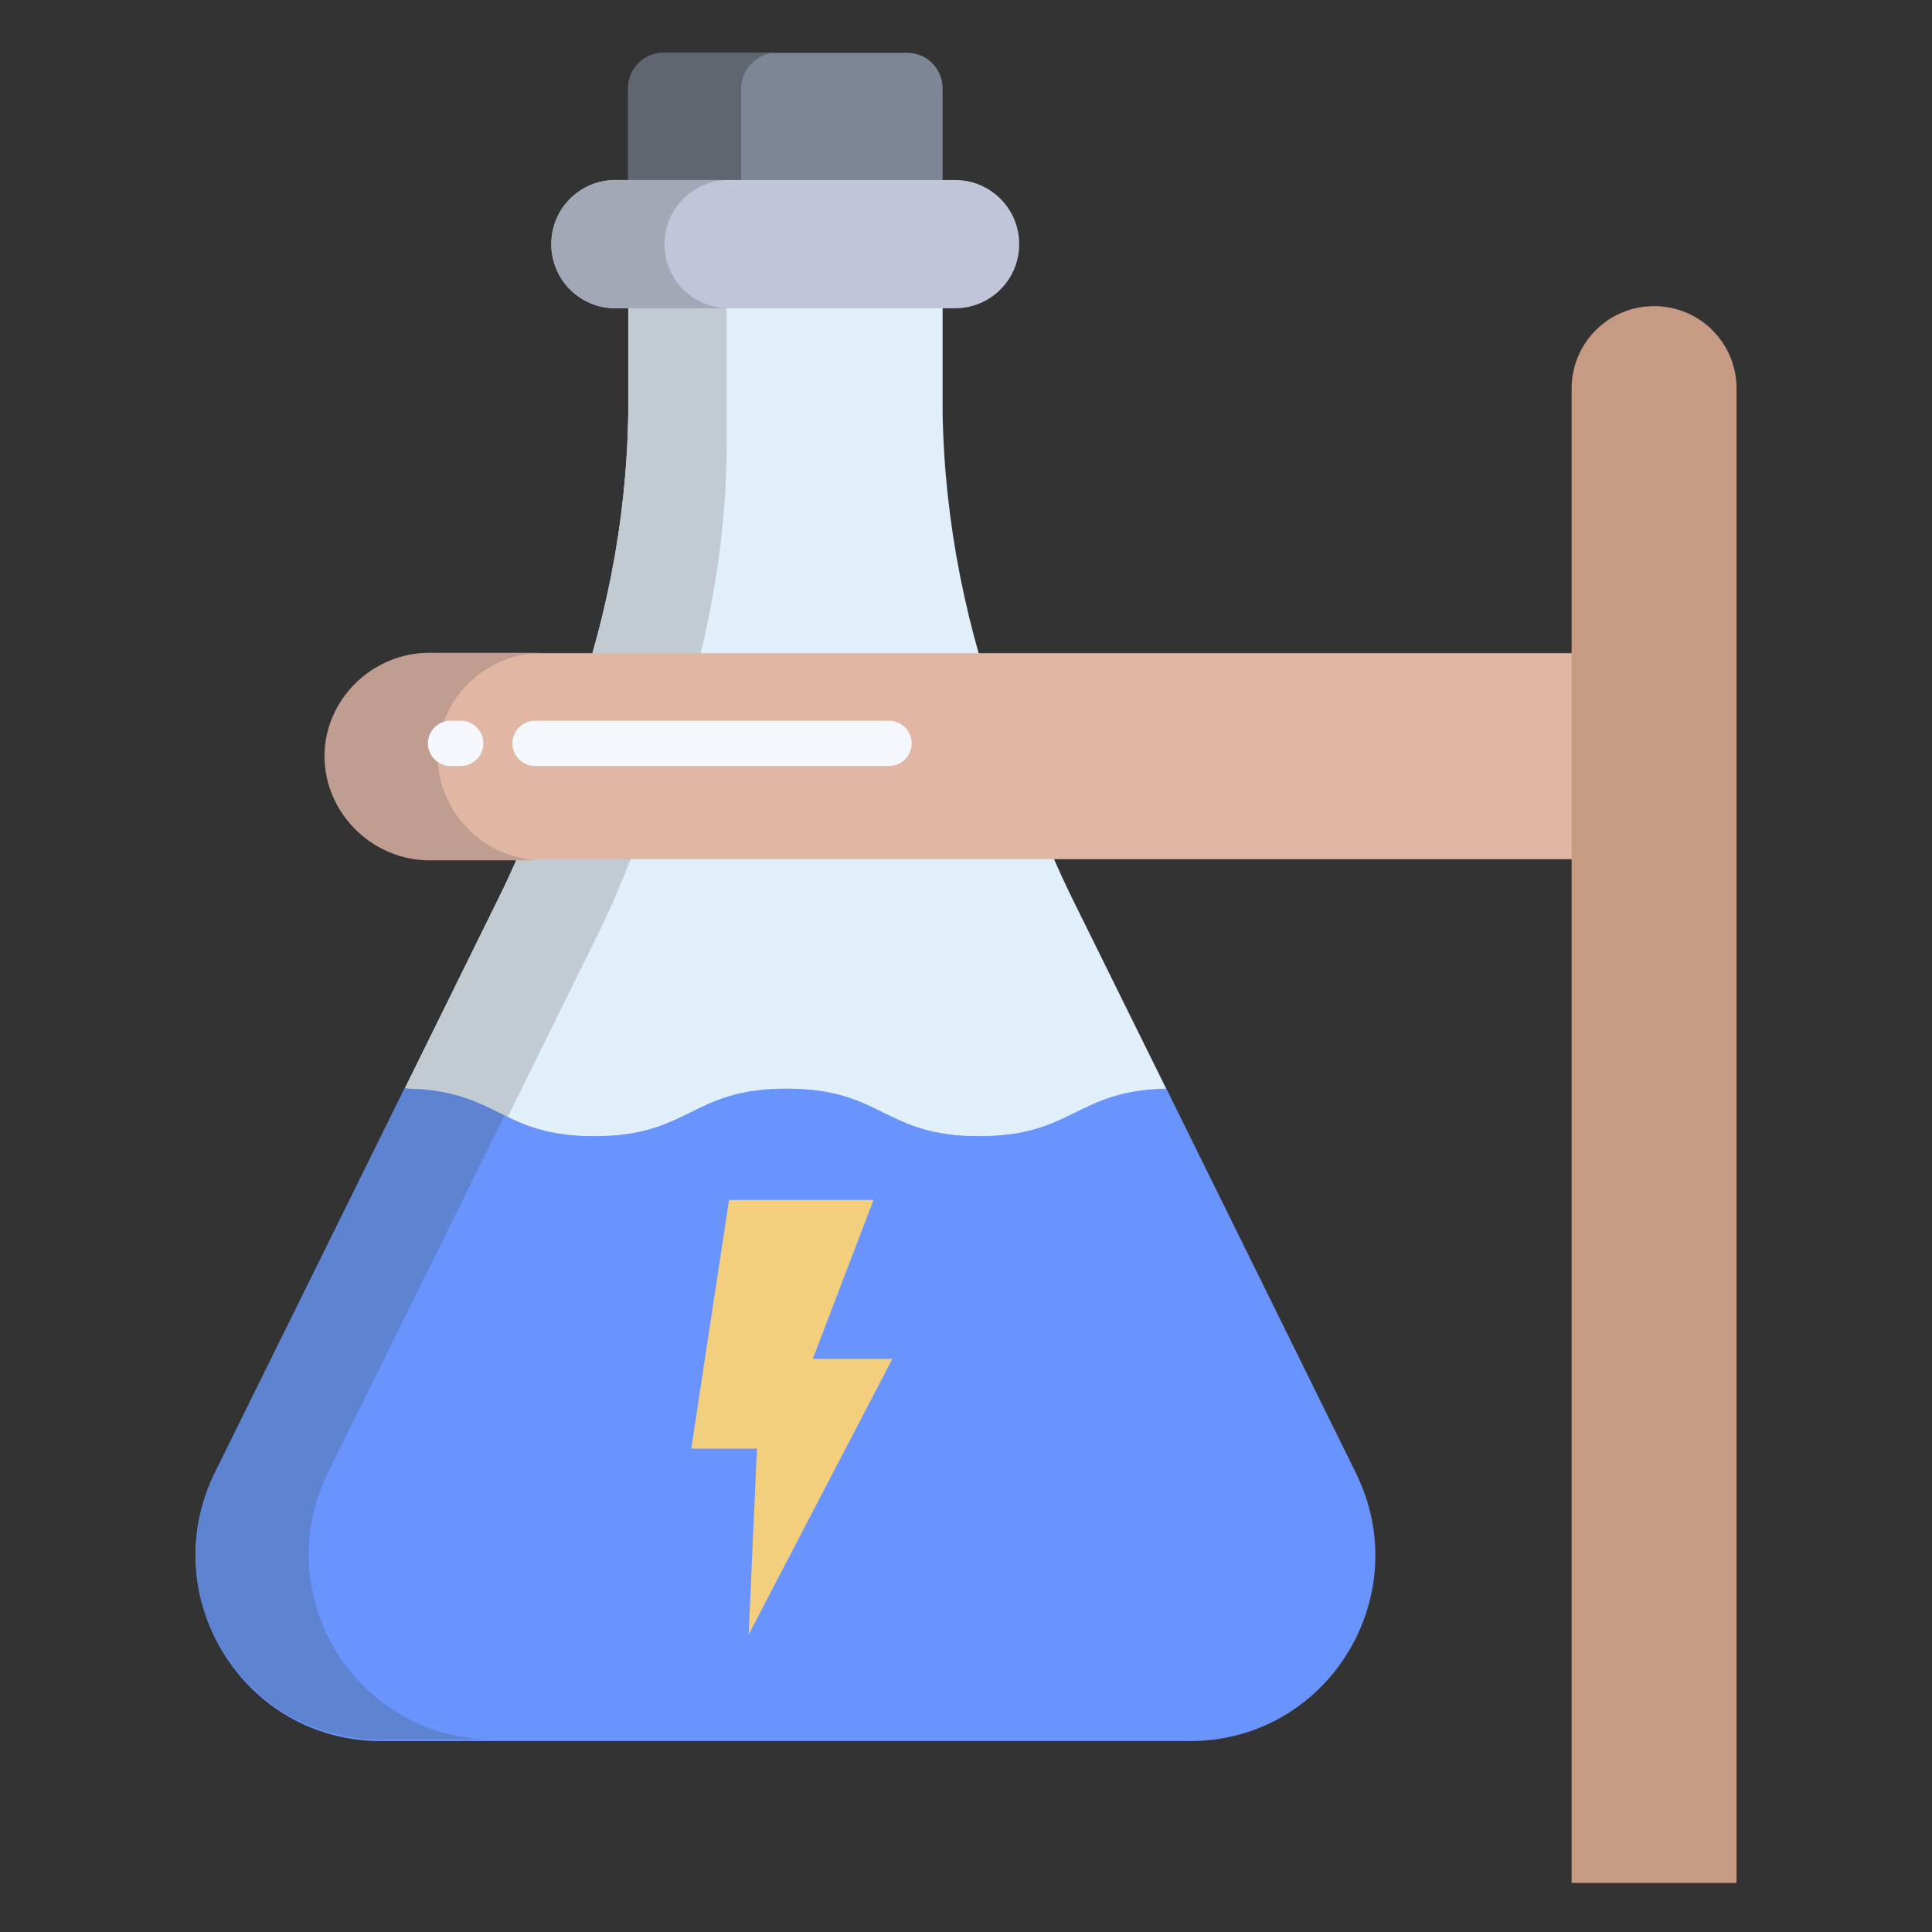 <?xml version="1.0" encoding="utf-8"?>
<!-- Generator: Adobe Illustrator 19.0.0, SVG Export Plug-In . SVG Version: 6.00 Build 0)  -->
<svg version="1.1" id="Layer_1" xmlns="http://www.w3.org/2000/svg" xmlns:xlink="http://www.w3.org/1999/xlink" x="0px" y="0px"
	 viewBox="0 0 512 512" style="enable-background:new 0 0 512 512;" xml:space="preserve">
<rect x="0" y="0" width="512" height="512" fill="#333333" stroke="none"/>
<style type="text/css">
	.st0{fill:#7D8696;}
	.st1{fill:#5F6670;}
	.st2{fill:#E0EFF9;}
	.st3{fill:#C1CBD1;}
	.st4{fill:#6994FE;}
	.st5{fill:#F3CE7D;}
	.st6{fill:#5D83D1;}
	.st7{fill:#E1B7A3;}
	.st8{fill:#BF9E91;}
	.st9{fill:#F4F8FC;}
	.st10{fill:#C79A83;}
	.st11{fill:#C0C5D9;}
	.st12{fill:#A3A8B7;}
</style>
<path class="st0" d="M249.8,23.4v25.4h-83.3V23.4c0-5.2,4.2-9.4,9.4-9.4h64.6C245.6,14,249.8,18.2,249.8,23.4
	C249.8,23.4,249.8,23.4,249.8,23.4z"/>
<path class="st1" d="M205.8,14h-30c-5.2,0-9.4,4.2-9.4,9.4v25.4h30V23.4C196.5,18.2,200.7,14,205.8,14z"/>
<path class="st2" d="M284.5,238.8c-3.6-7.3-6.9-14.8-9.8-22.5l-8.3-21.9c-10.3-27.2-16.1-55.9-16.6-85l0-28.6h-83.3l0,28.6
	c-0.4,29.1-6.2,57.8-16.6,85l-8.4,22.1c-2.9,7.6-6.1,15-9.7,22.2l-24.5,49.7l0.5,0.2c24.2,0.4,24.7,12.6,49.7,12.6
	c25.5,0,25.5-12.6,51-12.6c25.5,0,25.5,12.6,51,12.6c25,0,25.5-12.1,49.6-12.6L284.5,238.8z"/>
<g>
	<path class="st3" d="M166.5,80.8l0,28.6c-0.4,29.1-6.2,57.8-16.6,85l-8.4,22.1c-2.9,7.6-6.1,15-9.7,22.2l-24.5,49.7l0.5,0.2
		c13.5,0.2,19.6,4.1,26.7,7.5l23.4-47.4c3.6-7.2,6.8-14.7,9.7-22.2l8.4-22.1c10.3-27.2,16.2-55.9,16.6-85l0-38.6H166.5z"/>
</g>
<path class="st4" d="M359.3,390.3c16.2,32.8-7.5,71.1-43.9,71.1H100.9c-36.4,0-60.1-38.4-43.9-71.1l50.3-102l0.5,0.2
	c24.2,0.4,24.7,12.6,49.7,12.6c25.5,0,25.5-12.6,51-12.6s25.5,12.6,51,12.6c25,0,25.5-12.1,49.6-12.6L359.3,390.3z"/>
<polygon class="st5" points="236.5,360.1 198.4,433.2 200.6,383.9 183.2,383.9 193.2,318 231.5,318 215.4,360.1 "/>
<path class="st6" d="M87,390.1l46.7-94.5c-6.8-3.3-12.9-6.8-25.9-7.1l-0.5-0.2L57,390.1c-16.2,32.8,7.5,70.9,43.9,70.9h30
	C94.5,461,70.8,422.8,87,390.1z"/>
<path class="st7" d="M113.8,173.1c-15.1,0-27.3,12.2-27.3,27.3c0,0,0,0,0,0v0c0,15.1,12.2,27.3,27.3,27.3c0,0,0,0,0,0h304.7v-54.6
	H113.8z"/>
<path class="st8" d="M116,200.4L116,200.4c0-15.1,12.7-27.4,27.8-27.4h-30C98.7,173,86,185.3,86,200.4v0c0,15.1,12.7,27.6,27.8,27.6
	h30C128.7,228,116,215.5,116,200.4z"/>
<path class="st9" d="M122.1,203h-2.7c-3.3,0-6-2.7-6-6s2.7-6,6-6h2.7c3.3,0,6,2.7,6,6S125.4,203,122.1,203z"/>
<path class="st9" d="M235.6,203h-93.8c-3.3,0-6-2.7-6-6s2.7-6,6-6h93.8c3.3,0,6,2.7,6,6S238.9,203,235.6,203z"/>
<path class="st10" d="M453.8,87.5c-8.5-8.5-22.4-8.5-30.9,0c-4.1,4.1-6.4,9.6-6.4,15.4V499h43.7V102.9
	C460.2,97.1,457.9,91.6,453.8,87.5z"/>
<g>
	<path class="st3" d="M246.2,299.7c0.5,0.1,1.1,0.3,1.6,0.4C247.3,299.9,246.8,299.8,246.2,299.7z"/>
	<path class="st3" d="M144,299.7c0.6,0.1,1.2,0.3,1.8,0.4C145.2,299.9,144.6,299.8,144,299.7z"/>
</g>
<path class="st11" d="M253.1,47.7h-90c-9.4,0-17,7.6-17,17c0,9.4,7.6,17,17,17h90c9.4,0,17-7.6,17-17
	C270.1,55.3,262.5,47.7,253.1,47.7z"/>
<path class="st12" d="M176.1,64.7c0-9.4,7.6-17,17-17h-30c-9.4,0-17,7.6-17,17c0,9.4,7.6,17,17,17h30
	C183.7,81.7,176.1,74.1,176.1,64.7z"/>
</svg>
